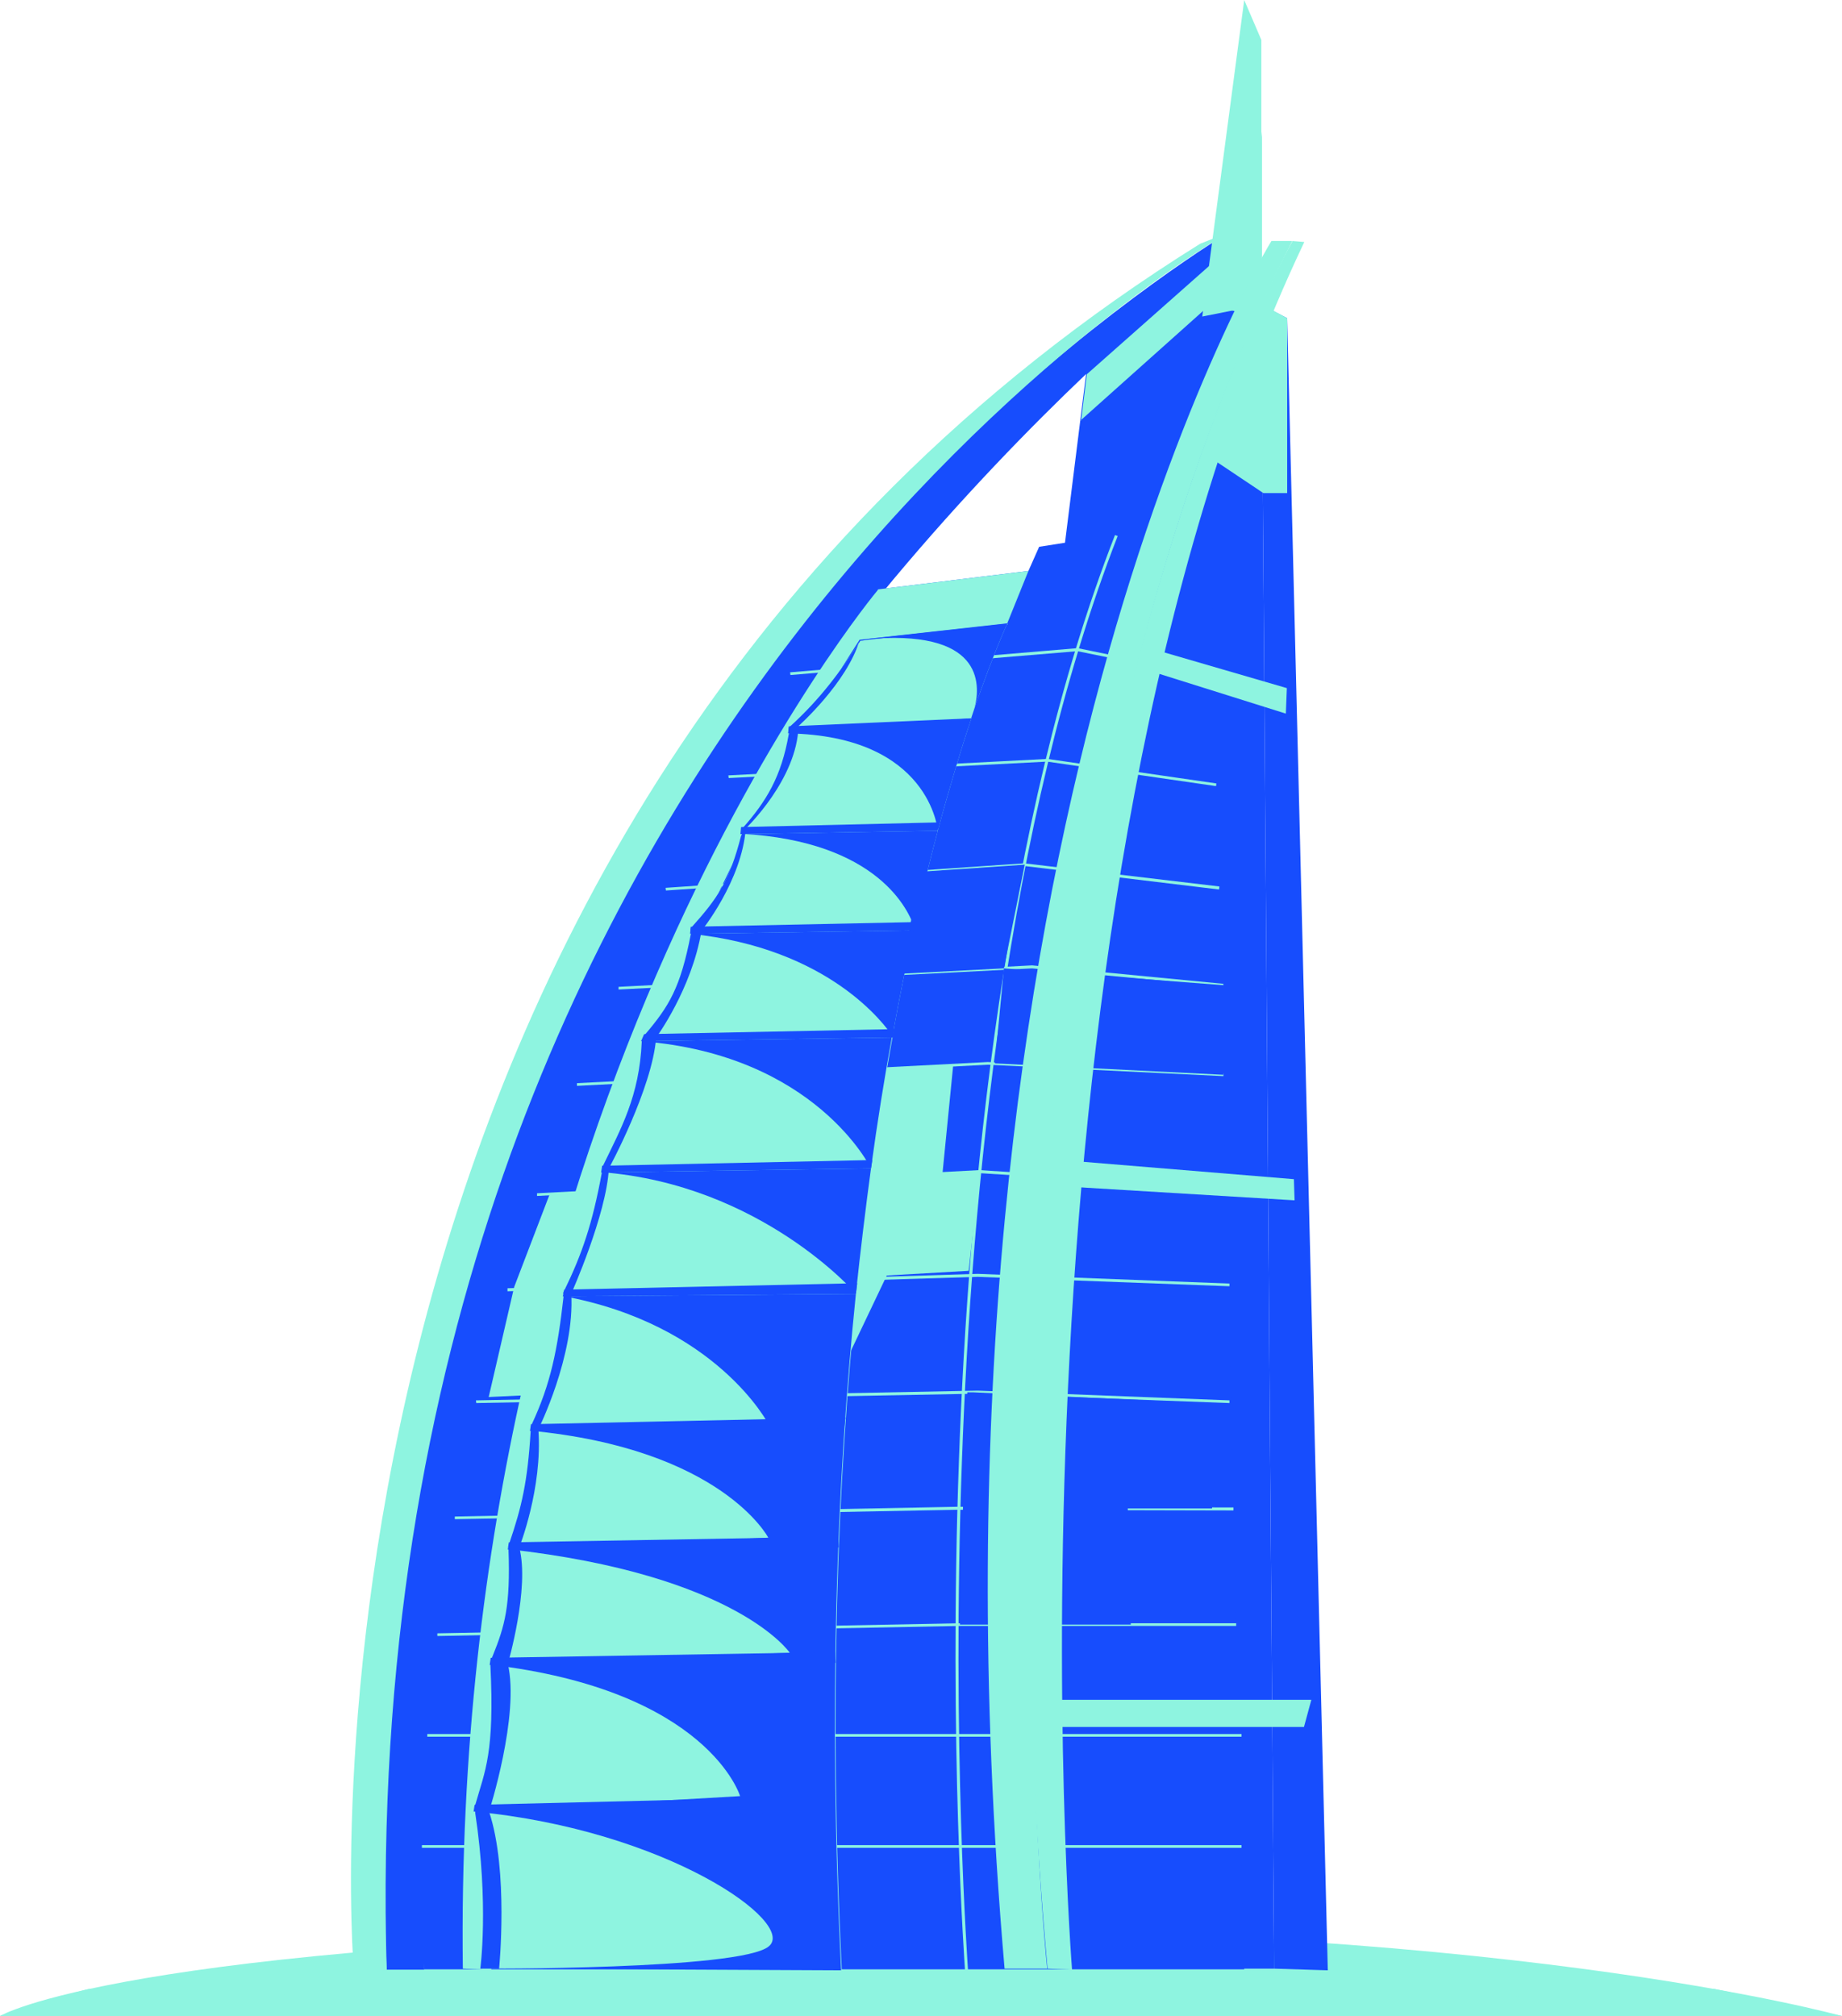 <?xml version="1.0" encoding="UTF-8"?>
<svg id="dubai" xmlns="http://www.w3.org/2000/svg" viewBox="0 0 54.88 60.06">
  <defs>
    <style>
      .cls-1, .cls-2 {
        fill: #8ef4e0;
      }

      .cls-3 {
        fill: #174dfd;
      }

      .cls-3, .cls-2 {
        fill-rule: evenodd;
      }
    </style>
  </defs>
  <path class="cls-2" d="M0,60.06s3.58-2.16,24.01-2.54c20.43-.38,30.86,2.54,30.86,2.54H0Z"/>
  <polygon class="cls-3" points="37.96 58.65 37.58 9.08 36.63 6.92 32.49 10.09 26.42 58.65 37.96 58.65"/>
  <polygon class="cls-3" points="37.58 9.08 38.35 9.48 39.56 58.7 37.96 58.65 37.58 9.08"/>
  <path class="cls-3" d="M11.52,58.68h1.12s.14-16.46,5.22-27.73c6.4-14.19,18.76-23.52,18.76-23.52v-.51S22.58,15.22,15.66,31.59c-5.02,11.88-4.14,27.09-4.14,27.09Z"/>
  <path class="cls-2" d="M10.54,58.68S7.66,24.76,35.76,7.26l.86-.34S10.46,21.71,11.52,58.68h-.98Z"/>
  <path class="cls-3" d="M12.64,58.68s-1.95-21.37,12.64-40.92l.87-.2,4.49-.55,.32-.72,2.3-.36s-4.46,17.55-4.46,42.74H12.64Z"/>
  <path class="cls-3" d="M33.26,15.94l2.84,1.14,.97,41.59h-8.28s-2.02-25.76,4.46-42.74Z"/>
  <polygon class="cls-2" points="35.82 9.43 37.07 0 37.58 1.19 37.58 9.08 35.82 9.43"/>
  <path class="cls-2" d="M26.16,17.57s-12.71,15.13-12.37,41.08l.85,.04s-1.66-20.04,10.97-39.63l4.4-.49,.63-1.56-4.49,.55Z"/>
  <polygon class="cls-2" points="39.07 50.64 31.17 50.64 31.17 51.45 38.85 51.45 39.07 50.64"/>
  <rect class="cls-1" x="12.57" y="54.97" width="24.42" height=".08"/>
  <rect class="cls-1" x="12.73" y="51.66" width="24.26" height=".08"/>
  <polygon class="cls-1" points="13.03 48.74 13.03 48.66 28.6 48.36 36.83 48.36 36.83 48.44 28.6 48.44 13.03 48.74"/>
  <polygon class="cls-1" points="13.55 45.26 13.55 45.18 28.5 44.89 36.75 44.91 36.75 45 28.5 44.98 13.55 45.26"/>
  <polygon class="cls-1" points="14.19 41.8 14.18 41.72 29.13 41.43 36.63 41.72 36.63 41.8 29.13 41.52 14.19 41.8"/>
  <polygon class="cls-1" points="15.12 38.47 15.12 38.38 29.13 37.95 36.63 38.24 36.63 38.32 29.13 38.04 15.12 38.47"/>
  <polygon class="cls-1" points="16 35.63 16 35.55 29.18 34.86 36.53 35.33 36.52 35.41 29.18 34.95 16 35.63"/>
  <polygon class="cls-1" points="17.19 32.35 17.19 32.27 29.43 31.64 36.45 31.98 36.45 32.06 29.43 31.72 17.19 32.35"/>
  <polygon class="cls-1" points="18.43 29.48 18.43 29.4 30.75 28.76 36.45 29.31 36.44 29.39 30.75 28.85 18.43 29.48"/>
  <polygon class="cls-1" points="19.84 26.53 19.83 26.45 30.52 25.72 36.33 26.41 36.32 26.5 30.52 25.8 19.84 26.53"/>
  <polygon class="cls-1" points="36.23 23.42 31.2 22.69 21.71 23.18 21.7 23.1 31.21 22.61 36.24 23.34 36.23 23.42"/>
  <polygon class="cls-1" points="36.23 20.24 32.1 19.4 23.55 20.11 23.54 20.03 32.1 19.31 32.11 19.31 36.24 20.16 36.23 20.24"/>
  <path class="cls-1" d="M28.75,58.69c0-.07-.49-6.66-.18-15.18,.28-7.87,1.32-19.04,4.65-27.57l.08,.03c-3.32,8.52-4.36,19.68-4.64,27.55-.31,8.52,.18,15.11,.18,15.17h-.08Z"/>
  <polygon class="cls-2" points="15.32 38.34 16.38 35.57 25.41 35.1 26.42 31.83 28.4 31.73 28.08 34.96 29.19 34.91 28.86 37.86 26.42 38 24.93 41.13 14.56 41.62 15.32 38.34"/>
  <path class="cls-2" d="M30.01,18.58s-.39,.83-.97,2.5c-.03,.1-.07,.2-.1,.3,0,.01,0,.02,0,.02-.3,.9-.64,2.02-1,3.35-.23,.87-.47,1.83-.7,2.88,0,.03-.01,.06-.02,.09-.21,.97-.43,2.02-.63,3.15,0,.01,0,.02,0,.04-.22,1.21-.43,2.51-.62,3.9-.16,1.18-.31,2.42-.45,3.73-.57,5.55-.83,12.26-.44,20.15l-10.21-.04h-.56s.26-1.91-.15-4.63c0-.02,0-.04,0-.05h0c0-.11-.05-.04,0-.2,.29-1.02,.58-1.54,.45-4.17,.02-.14,.01-.13,.07-.27,.36-.89,.53-1.48,.47-3.17,0-.18-.03-.03,.03-.2,.36-1.06,.54-1.81,.63-3.32,0-.09,0-.12,.03-.2,.57-1.22,.77-2.22,.95-3.81,.02-.19-.06-.02,.03-.2,.52-1.07,.83-1.97,1.11-3.49,.02-.09,0-.12,.03-.2,.54-1.12,1.09-2.08,1.16-3.71,.04-.1,.02-.12,.09-.2,.73-.86,1.06-1.4,1.37-2.99,.05-.09-.05-.13,.02-.21,.79-.88,1.13-1.38,1.48-2.73,0-.01,.01-.02,.02-.03,.02-.07-.04-.09,0-.17,.74-.83,1.18-1.57,1.4-2.83,.07-.1-.05-.1,.02-.21,.97-.88,1.55-1.71,2.11-2.57,.05,0,.1-.01,.14-.02l4.26-.47Z"/>
  <polygon class="cls-3" points="26.82 29.01 29.91 28.85 30.53 25.76 27.44 25.97 26.82 29.01"/>
  <polygon class="cls-3" points="28.99 41.48 36.33 41.82 36.11 44.94 33.6 44.94 33.69 48.4 28.6 48.4 28.69 44.94 28.82 41.48 28.99 41.48"/>
  <polygon class="cls-3" points="29.91 28.85 36.45 29.35 36.45 32.02 29.64 31.68 29.91 28.85"/>
  <path class="cls-2" d="M32.19,12.53l3.86-3.45,1.36,.35-1.16,4.33,1.39,.93h.71v-5.21s-.75-.41-.75-.41V3.92s-.35,3.48-.69,3.86c-.34,.38-.87,.13-.87,.13l-3.66,3.24-.17,1.38Z"/>
  <path class="cls-2" d="M31.2,58.65s-3.21-30.63,7.3-51.47h-.62s-10.88,17.64-7.95,51.47h1.26Z"/>
  <path class="cls-2" d="M31.2,58.65l.74,.03s-2.5-31.63,6.92-51.47l-.35-.03s-10.33,18.01-7.3,51.47Z"/>
  <polygon class="cls-2" points="31.46 35.33 38.57 35.76 38.55 35.13 31.51 34.55 31.46 35.33"/>
  <polygon class="cls-2" points="38.34 20.5 34.39 19.35 34.14 19.95 38.31 21.26 38.34 20.5"/>
  <path class="cls-2" d="M2.67,59.25s28.26,1.02,48.39,0l3.82,.81H0s2.23-.72,2.67-.81Z"/>
  <path class="cls-3" d="M16.77,38.62l8.73-.07c-.57,5.55-.83,12.26-.44,20.15l-10.77-.05s7.75,.04,8.61-.66c.87-.69-3.02-3.47-8.77-4.02-.01,0-.02,0-.03,0h.03s7.92-.46,7.92-.46c0,0-.94-3.16-7.48-3.92l8.96-.35s-1.56-2.33-8.42-3.09l7.78-.34s-1.38-2.65-7.12-3.19l7.12-.2s-1.54-2.97-6.13-3.81Z"/>
  <polygon class="cls-3" points="14.14 53.77 24.86 53.51 24.86 54.02 14.11 53.97 14.14 53.77"/>
  <polygon class="cls-3" points="14.62 49.39 24.88 49.22 24.9 49.54 14.59 49.6 14.62 49.39"/>
  <polygon class="cls-3" points="15.16 45.95 24.98 45.78 24.99 46.1 15.13 46.16 15.16 45.95"/>
  <polygon class="cls-3" points="15.82 42.43 25.19 42.23 25.15 42.55 15.79 42.63 15.82 42.43"/>
  <polygon class="cls-3" points="16.81 38.42 25.54 38.23 25.5 38.55 16.77 38.62 16.81 38.42"/>
  <polygon class="cls-3" points="17.94 34.73 25.99 34.56 25.95 34.81 17.91 34.93 17.94 34.73"/>
  <polygon class="cls-3" points="19.19 30.81 26.64 30.66 26.6 30.91 19.1 31.02 19.19 30.81"/>
  <polygon class="cls-3" points="20.58 27.61 27.3 27.47 27.26 27.72 20.56 27.82 20.58 27.61"/>
  <polygon class="cls-3" points="22.08 24.64 28 24.5 27.93 24.75 22.06 24.85 22.08 24.64"/>
  <polygon class="cls-3" points="23.5 21.64 28.93 21.4 28.85 21.65 23.48 21.85 23.5 21.64"/>
  <path class="cls-3" d="M17.91,34.93l8.04-.12c-.16,1.18-.31,2.42-.45,3.73,0,0-2.81-3.25-7.59-3.62Z"/>
  <path class="cls-3" d="M19.1,31.02l7.47-.11c-.22,1.21-.43,2.51-.62,3.9,0,0-1.64-3.39-6.85-3.79Z"/>
  <path class="cls-3" d="M20.56,27.82l6.66-.1c-.21,.97-.43,2.02-.63,3.15-.21-.32-1.87-2.63-6.03-3.05Z"/>
  <path class="cls-3" d="M22.07,24.85l5.87-.1c-.23,.87-.47,1.83-.7,2.88-.15-.46-1.04-2.57-5.16-2.79Z"/>
  <path class="cls-3" d="M23.48,21.85l5.46-.45c-.3,.9-.64,2.02-1,3.35,0,0-.22-2.83-4.46-2.9Z"/>
  <path class="cls-3" d="M29.04,21.08c.18-.72,.24-2.37-3.29-2.03l4.26-.47s-.39,.83-.97,2.5Z"/>
  <path class="cls-3" d="M25.61,19.07c-.37,1.27-1.82,2.56-1.82,2.56-.04,1.59-1.57,3.05-1.57,3.05-.12,1.57-1.32,3.05-1.32,3.05-.29,1.74-1.35,3.18-1.35,3.18-.12,1.53-1.41,3.9-1.41,3.9-.07,1.38-1.12,3.73-1.12,3.73,.11,1.85-.98,4.04-.98,4.04,.13,1.76-.57,3.52-.57,3.52,.32,1.21-.34,3.47-.34,3.47,.36,1.53-.56,4.4-.56,4.4,.59,1.76,.3,4.68,.3,4.68h0s-.56,0-.56,0c0,0,.26-1.91-.15-4.63,0-.02,0-.04,0-.05h0c0-.11-.05-.04,0-.2,.29-1.02,.58-1.54,.45-4.17,.02-.14,.01-.13,.07-.27,.36-.89,.53-1.48,.47-3.17,0-.18-.03-.03,.03-.2,.36-1.06,.54-1.81,.63-3.32,0-.09,0-.12,.03-.2,.57-1.22,.77-2.22,.95-3.81,.02-.19-.06-.02,.03-.2,.52-1.07,.83-1.97,1.11-3.49,.02-.09,0-.12,.03-.2,.54-1.12,1.09-2.08,1.16-3.71,.04-.1,.02-.12,.09-.2,.73-.86,1.06-1.4,1.37-2.99,.05-.09-.05-.13,.02-.21,.79-.88,1.13-1.38,1.48-2.73,0-.01,.01-.02,.02-.03,.02-.07-.04-.09,0-.17,.74-.83,1.18-1.57,1.4-2.83,.07-.1-.05-.1,.02-.21,.97-.88,1.55-1.71,2.11-2.57Z"/>
</svg>